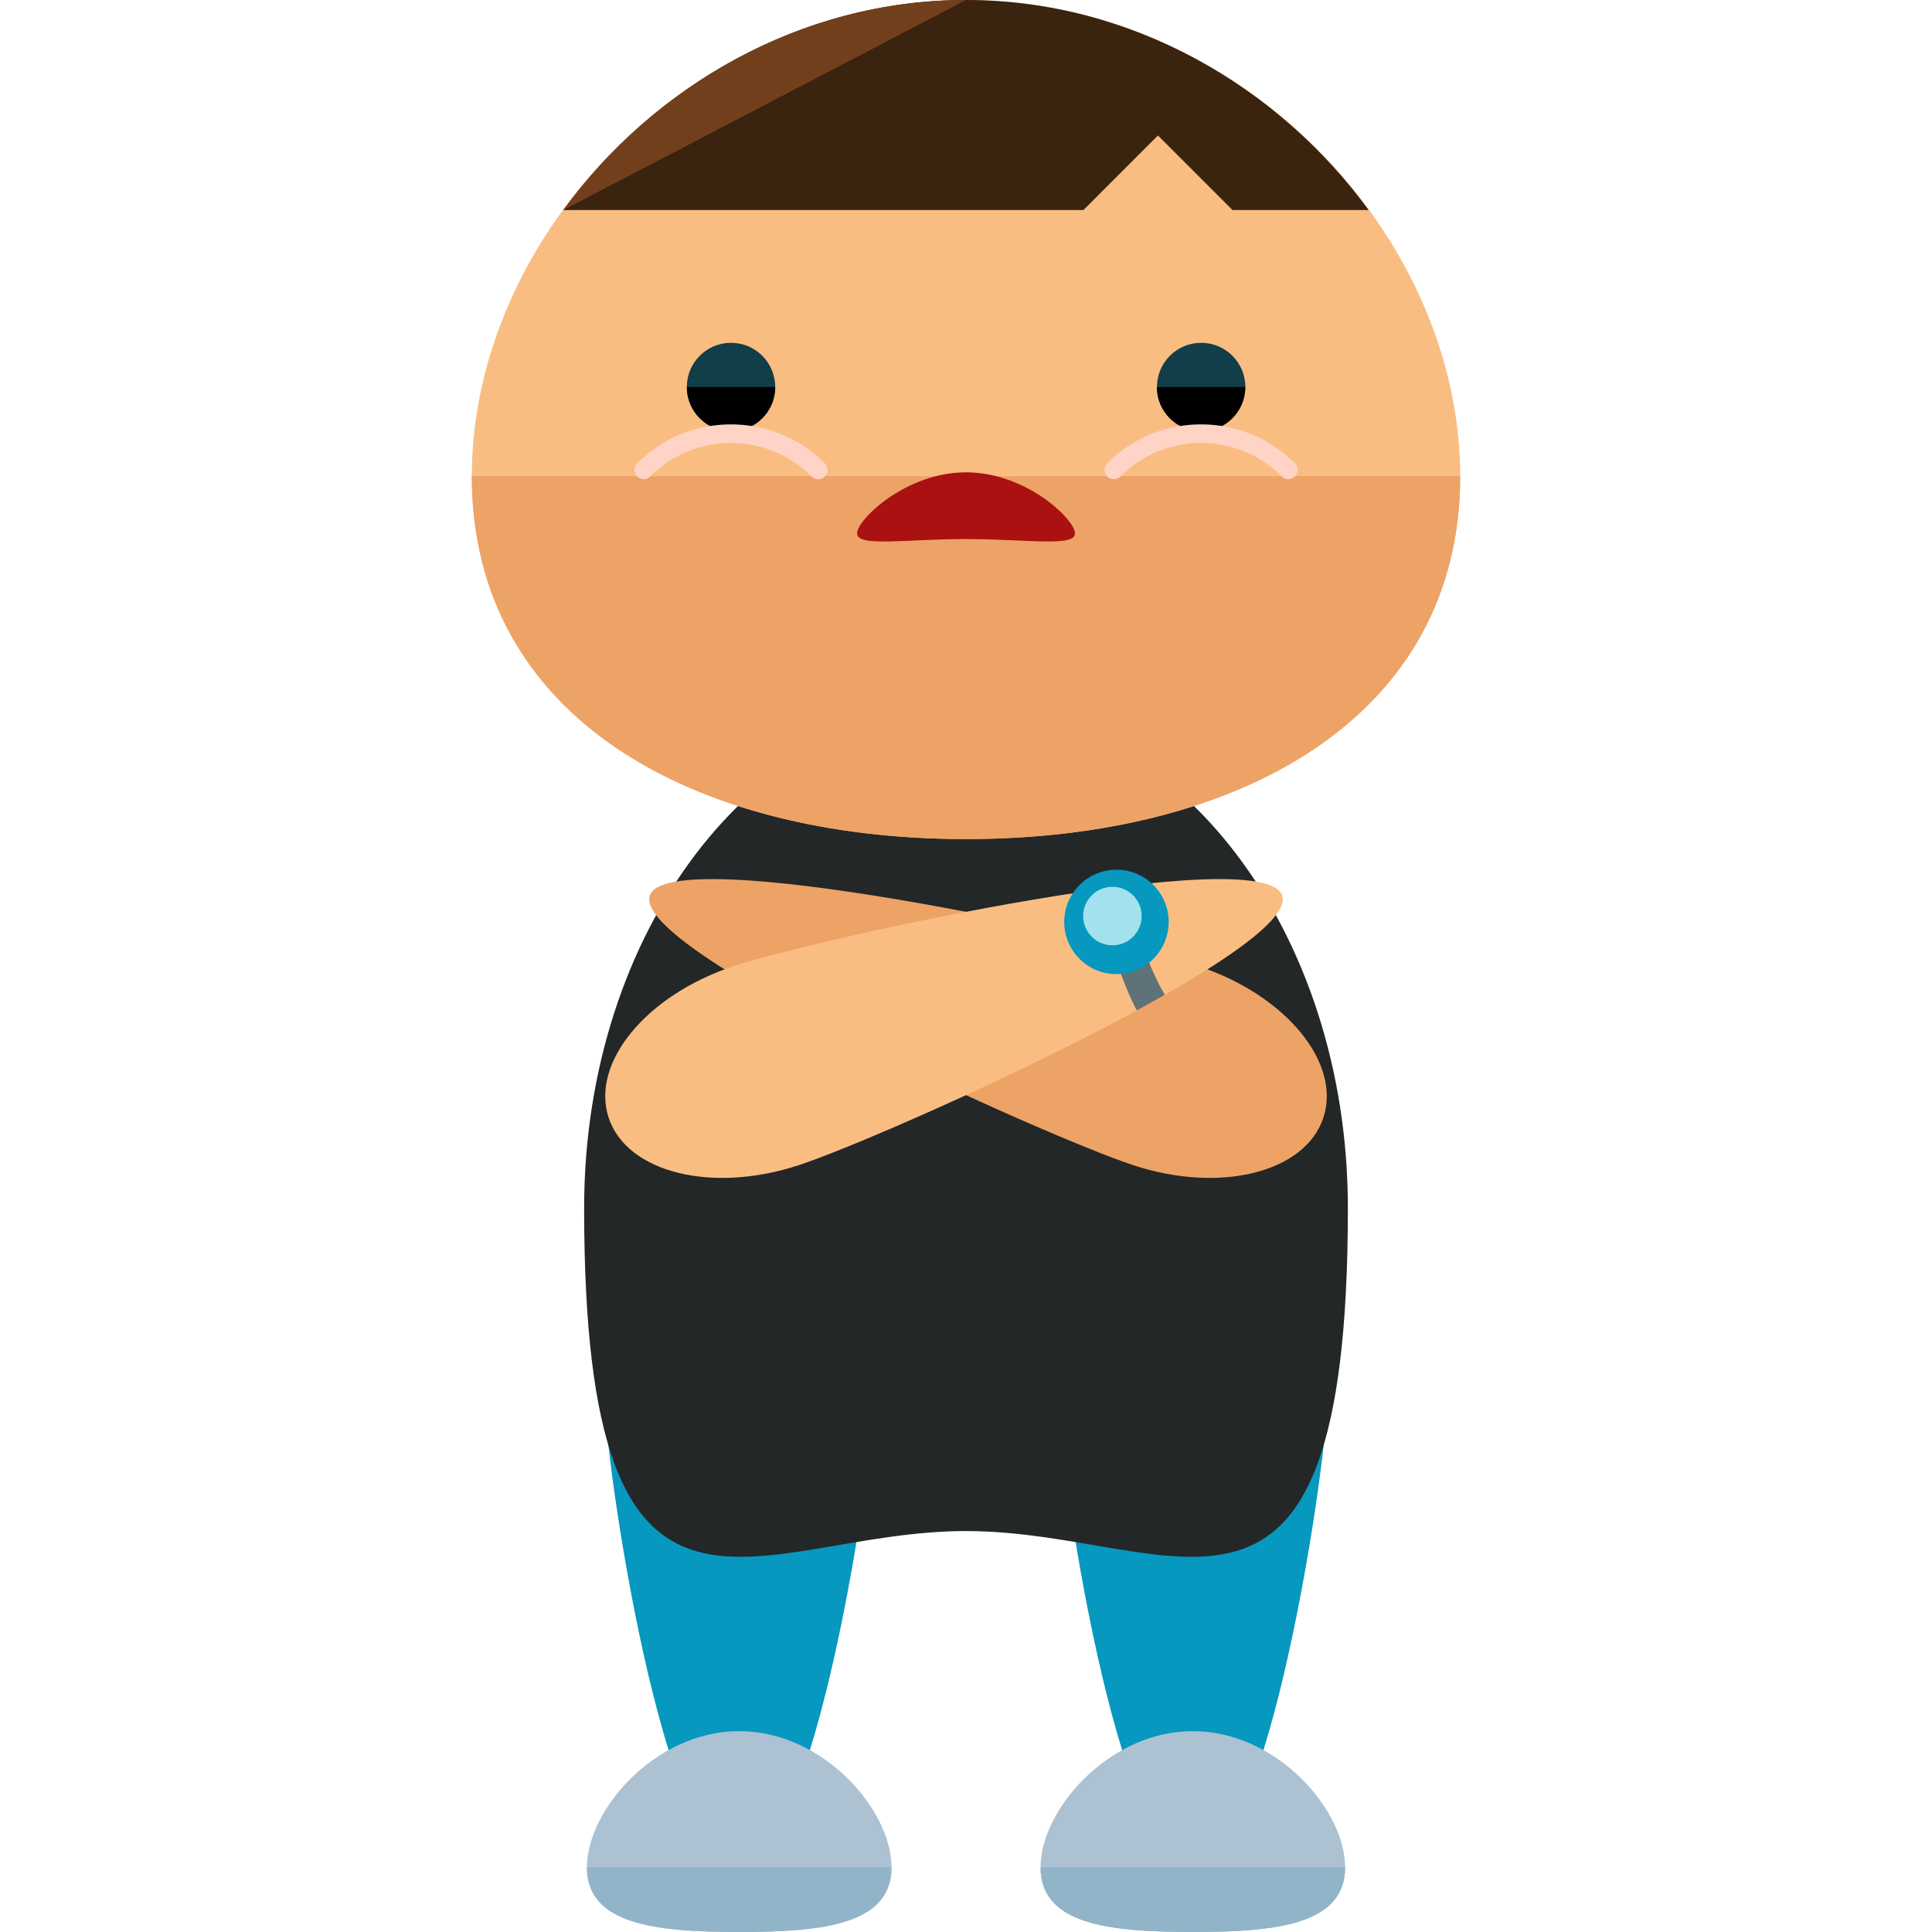 <svg xmlns="http://www.w3.org/2000/svg" viewBox="0 0 504.123 504.123"><path d="M228.218 361.913c0 19.503-15.817 124.668-35.336 124.668-19.495 0-35.304-105.173-35.304-124.668 0-19.495 15.817-35.32 35.304-35.32 19.519 0 35.336 15.825 35.336 35.32zm118.351 0c0 19.503-15.817 124.668-35.336 124.668-19.495 0-35.304-105.173-35.304-124.668 0-19.495 15.817-35.32 35.304-35.32 19.519 0 35.336 15.825 35.336 35.32z" fill="#0698BF"/><path d="M351.705 315.242c0 126.33-44.599 84.259-99.643 84.259-55.028 0-99.643 42.071-99.643-84.259 0-72.231 44.631-130.788 99.643-130.788 55.028.008 99.643 58.565 99.643 130.788z" fill="#232728"/><path d="M232.629 487.219c0 14.935-17.802 16.904-39.739 16.904s-39.739-1.961-39.739-16.904 17.802-35.509 39.739-35.509 39.739 20.567 39.739 35.509z" fill="#ACC1D1"/><path d="M232.629 487.219c0 14.935-17.802 16.904-39.739 16.904s-39.739-1.961-39.739-16.904" fill="#91B4C9"/><path d="M350.988 487.219c0 14.935-17.802 16.904-39.739 16.904s-39.739-1.961-39.739-16.904 17.802-35.509 39.739-35.509 39.739 20.567 39.739 35.509z" fill="#ACC1D1"/><path d="M350.988 487.219c0 14.935-17.802 16.904-39.739 16.904s-39.739-1.961-39.739-16.904" fill="#91B4C9"/><path d="M381.015 124.258c0 63.008-57.738 94.681-128.937 94.681-71.215 0-128.969-31.673-128.969-94.681C123.108 61.235 180.862 0 252.077 0c71.2 0 128.938 61.235 128.938 124.258z" fill="#F9BD82"/><path d="M381.015 124.258c0 63.008-57.738 94.681-128.937 94.681-71.215 0-128.969-31.673-128.969-94.681" fill="#EDA366"/><circle cx="190.748" cy="100.982" r="11.532" fill="#113E49"/><path d="M202.279 100.982c0 6.388-5.167 11.54-11.54 11.54s-11.524-5.152-11.524-11.54"/><path d="M213.496 125.038a2.377 2.377 0 0 1-1.725-.717c-5.632-5.624-13.107-8.72-21.047-8.72h-.016c-7.94 0-15.399 3.104-21 8.712-.953.953-2.489.977-3.434.008a2.402 2.402 0 0 1-.032-3.419c6.538-6.546 15.218-10.161 24.458-10.161h.016c9.263 0 17.952 3.592 24.505 10.145.937.937.937 2.505 0 3.434-.465.498-1.079.718-1.725.718z" fill="#FFD3C5"/><circle cx="313.423" cy="100.982" r="11.532" fill="#113E49"/><path d="M301.859 100.982c0 6.388 5.152 11.54 11.54 11.54 6.372 0 11.524-5.152 11.524-11.54"/><path d="M290.643 125.038c.599 0 1.229-.221 1.709-.717 5.632-5.624 13.107-8.72 21.047-8.72h.016c7.94 0 15.415 3.104 21.016 8.712a2.405 2.405 0 0 0 3.434.008c.953-.922.969-2.458.016-3.419-6.506-6.546-15.218-10.161-24.458-10.161h-.016c-9.247 0-17.936 3.592-24.505 10.145-.922.937-.922 2.505 0 3.434.48.498 1.095.718 1.741.718z" fill="#FFD3C5"/><path d="M223.642 139.185c0-3.631 12.737-15.943 28.428-15.943s28.436 12.312 28.436 15.943c0 3.639-12.745 1.473-28.436 1.473s-28.428 2.166-28.428-1.473z" fill="#AA1111"/><path d="M345.309 291.643c4.742-14.344-9.862-32.02-32.603-39.534-22.709-7.491-138.398-32.713-143.155-18.408-4.71 14.336 103.353 62.818 126.078 70.309 22.709 7.507 44.953 1.961 49.68-12.367z" fill="#EDA366"/><path d="M158.815 291.643c-4.742-14.344 9.862-32.02 32.603-39.534 22.709-7.491 138.398-32.713 143.155-18.408 4.71 14.336-103.353 62.818-126.078 70.309-22.71 7.507-44.954 1.961-49.68-12.367z" fill="#F9BD82"/><path d="M302.151 35.344l19.456 19.464h35.517C333.753 22.796 295.463 0 252.077 0s-81.692 22.796-105.078 54.808h135.704l19.448-19.464z" fill="#3A230F"/><path d="M252.077 0c-43.386 0-81.692 22.796-105.078 54.808" fill="#723F1C"/><path d="M296.369 240.569c-.859-3.285-1.449-6.412-1.906-9.452a560.38 560.38 0 0 0-6.774.859 85.258 85.258 0 0 0 2.528 14.746c1.709 6.498 3.97 12.304 6.412 16.927a417.285 417.285 0 0 0 7.31-4.072c-2.891-4.877-5.601-11.493-7.57-19.008z" fill="#5F7277"/><circle cx="291.32" cy="240.561" r="13.627" fill="#0698BF"/><circle cx="290.265" cy="239.025" r="7.633" fill="#A3E1EF"/></svg>
